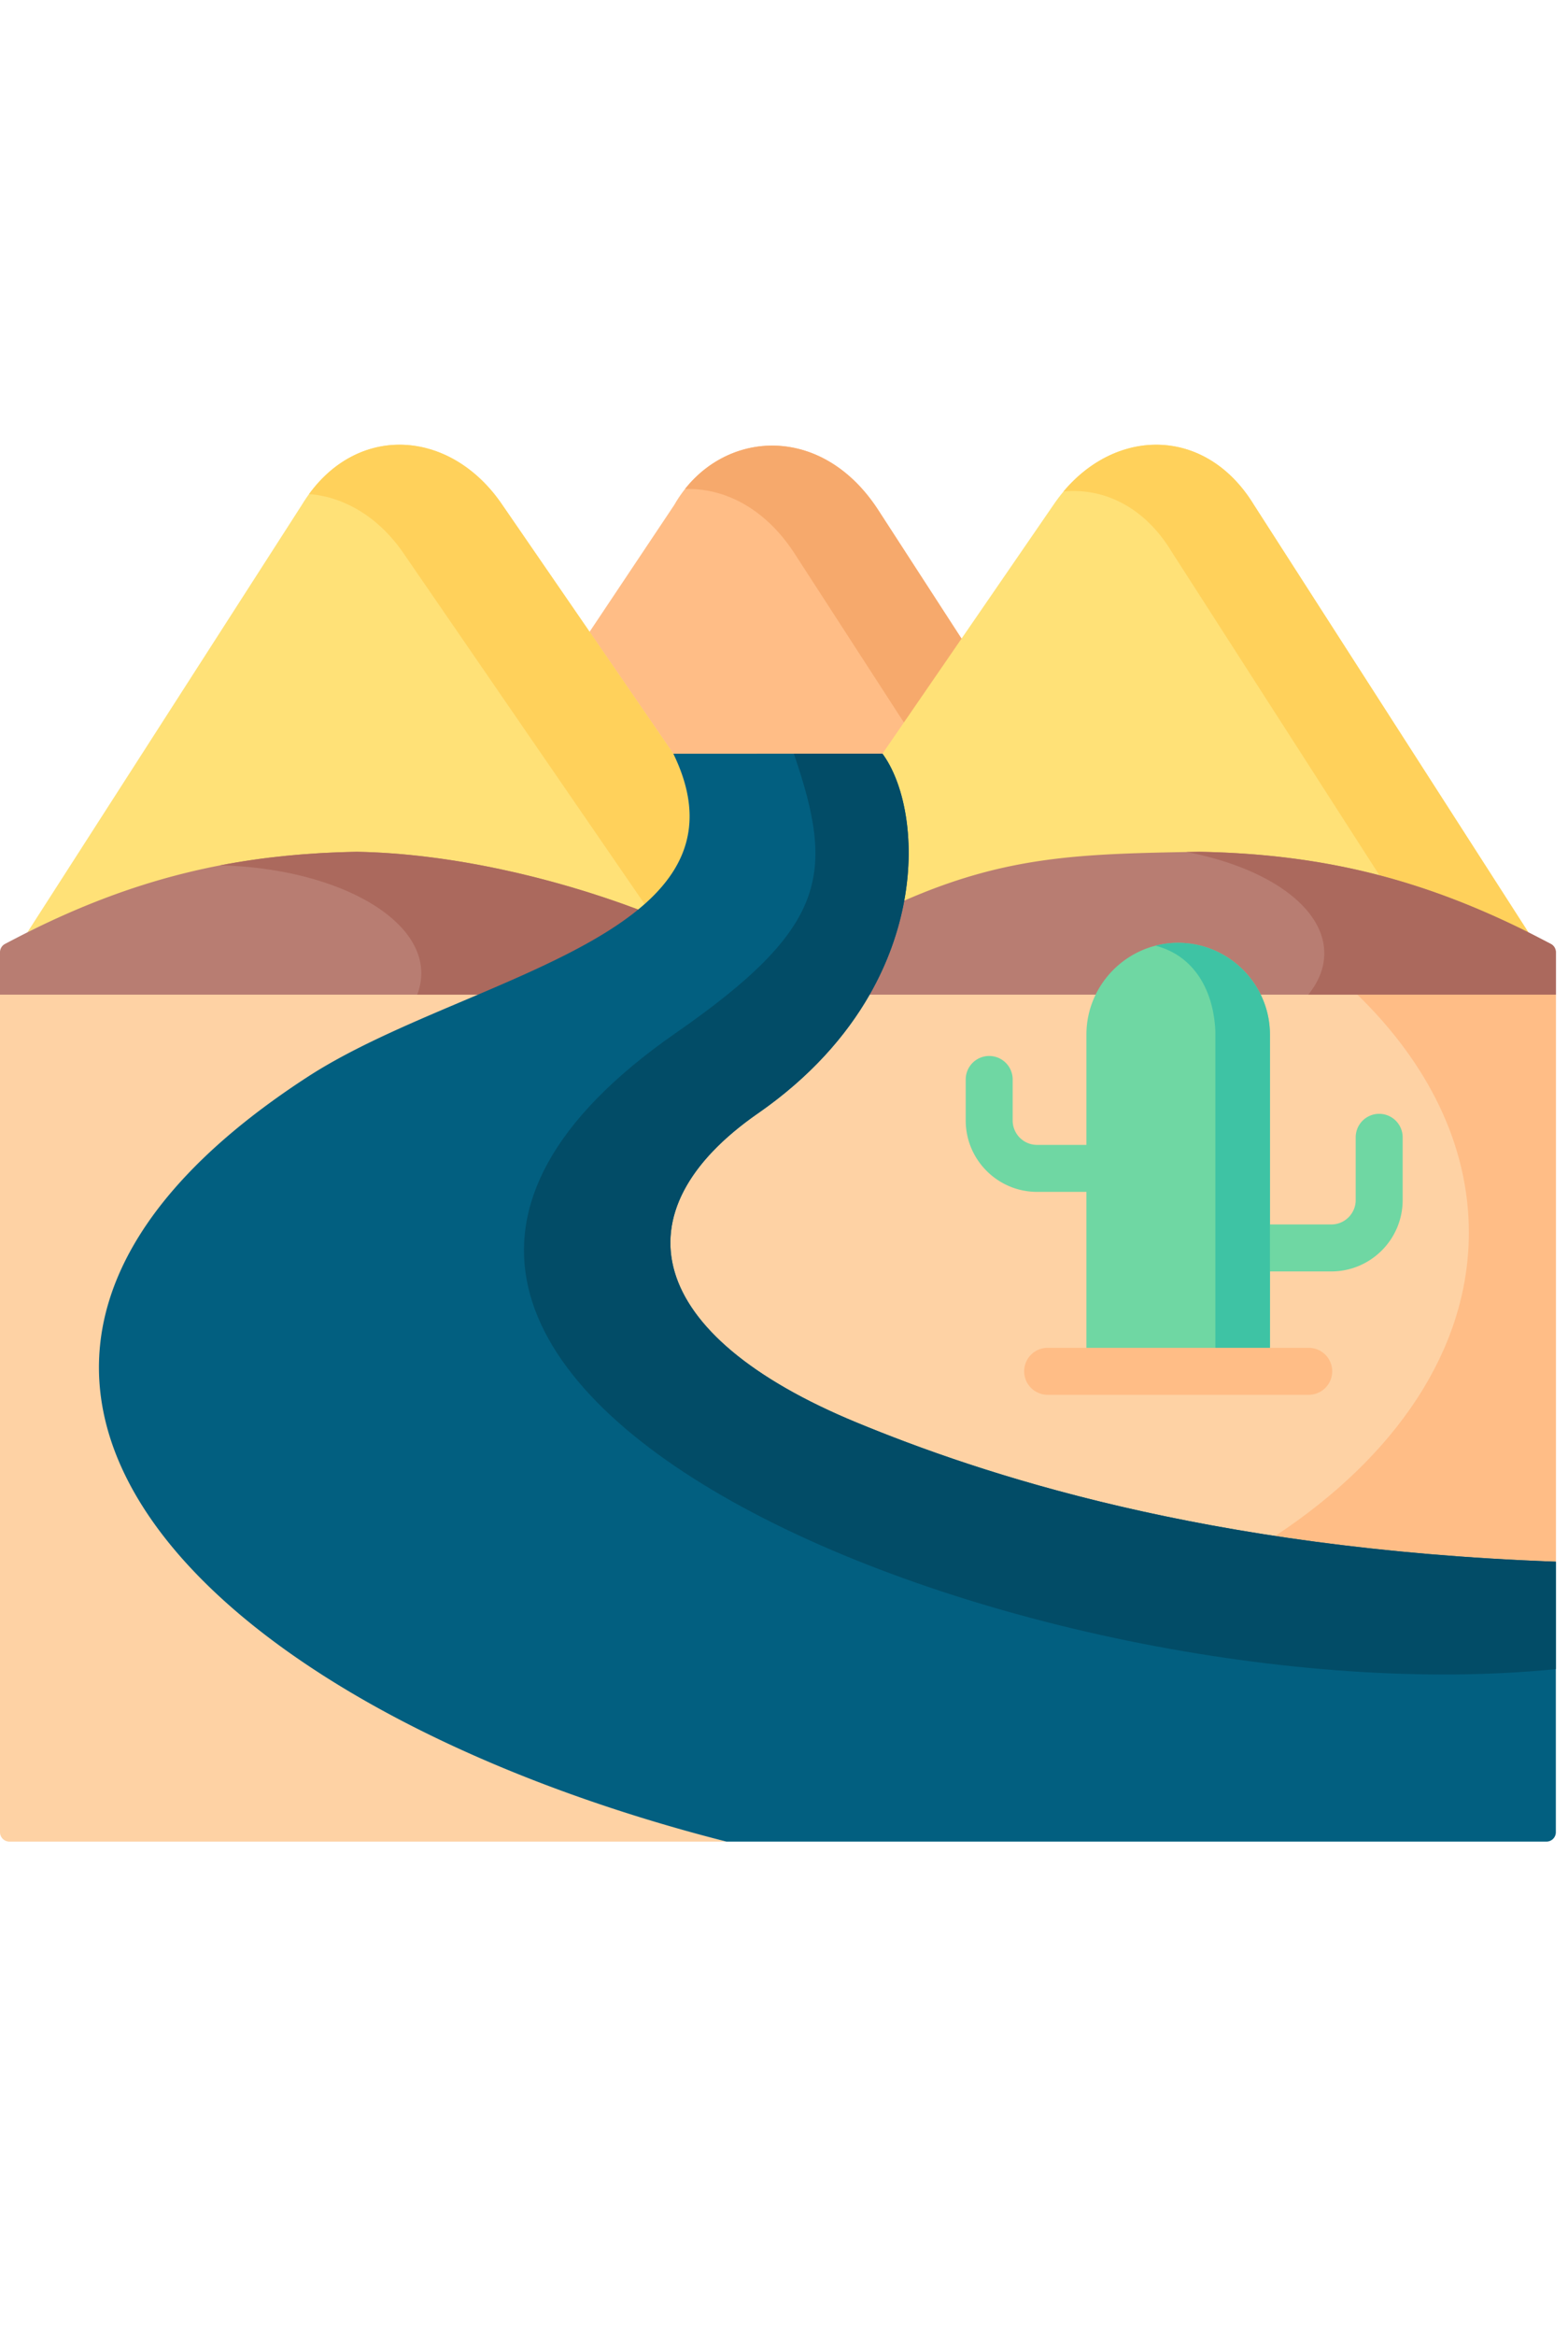 <svg viewBox="0 -120 516 768" xmlns="http://www.w3.org/2000/svg">
	<path clip-rule="evenodd" d="M287.249 190.45c-17.476 0-31.647 26.507-48.802 38.422-46.516 32.319-41.825 112.613 28.198 141.478 40.339 16.628 136.671 43.268 245.355 23.311V207.152c-131.762-16.101-224.751-16.702-224.751-16.702z" fill="#fed2a4" fill-rule="evenodd"/>
	<path clip-rule="evenodd" d="M316.421 90.054l-27.693-42.741c-19.379-29.304-52.956-25.586-66.862-1.2L194.027 87.8l14.988 49.65 100.761-2.313z" fill="#ffbd86" fill-rule="evenodd"/>
	<path clip-rule="evenodd" d="M316.421 90.054l-27.693-42.741c-17.886-27.05-47.863-25.967-63.319-6.47 12.617-.41 25.995 6.001 35.743 20.726l36.3 56.061c20.052 6.499 28.073-12.002 18.969-27.576z" fill="#f6a96c" fill-rule="evenodd"/>
	<path clip-rule="evenodd" d="M502.954 186.66l-90.28-140.548c-16.598-27.284-48.741-25.615-66.042 0l-30.211 43.941-26.024 37.852c-10.07 14.608-22.102 30.651 7.172 48.332 45.257 9.221 66.891 3.952 105.649 3.279 41.511.733 71.487 10.423 99.736 7.144z" fill="#ffe177" fill-rule="evenodd"/>
	<path clip-rule="evenodd" d="M502.954 186.66l-90.28-140.548c-15.574-25.586-44.848-25.703-62.705-4.45 13.203-1.288 26.61 5.006 35.509 19.673l68.472 106.56c15.896 21.253 32.435 15.75 49.004 18.765z" fill="#ffd15b" fill-rule="evenodd"/>
	<path clip-rule="evenodd" d="M502.954 186.66c-34.192-17.067-66.832-25.762-108.313-26.494-38.759.673-62.997 1.171-97.072 16.072-18.413 5.709-21.868 16.277-11.388 30.914H512v-13.939c0-1.149-.64-2.208-1.657-2.741a733.18 733.18 0 00-7.389-3.812z" fill="#b87d72" fill-rule="evenodd"/>
	<path clip-rule="evenodd" d="M221.574 127.906l-56.235-81.793c-17.301-25.615-49.444-27.284-66.042 0L9.016 186.66c34.192-17.067 75.936-5.913 117.417-6.645 30.62.556 83.723 16.482 96.077 7.904 15.633-12.823 26.611-39.726-.936-60.013z" fill="#ffe177" fill-rule="evenodd"/>
	<path clip-rule="evenodd" d="M151.952 260.578c15.837-10.246 37.773-50.25 20.475-73.243L0 207.152v275.487a3.091 3.091 0 003.091 3.091h235.96c-173.712-44.263-87.099-225.152-87.099-225.152z" fill="#fed2a4" fill-rule="evenodd"/>
	<path clip-rule="evenodd" d="M512 393.661V207.152h-65.31c23.214 22.571 36.68 49.445 36.68 78.251 0 38.643-24.239 73.772-63.729 99.797 27.195 4.158 57.874 7.202 92.359 8.461z" fill="#ffbd86" fill-rule="evenodd"/>
	<path clip-rule="evenodd" d="M194.027 87.799l-28.688-41.687c-16.481-24.415-46.516-27.079-63.641-3.601 11.592.878 23.126 7.641 31.294 19.76l79.127 115.079c14.11-12.5 19.936-27.957 9.455-49.445z" fill="#ffd15b" fill-rule="evenodd"/>
	<path clip-rule="evenodd" d="M512 193.213c0-1.149-.64-2.208-1.657-2.741a722.333 722.333 0 00-7.388-3.811c-16.306-8.138-32.289-14.374-49.004-18.765-18.355-4.801-37.617-7.348-59.309-7.728-1.434.029-2.84.059-4.215.059 26.493 5.035 45.374 18.062 45.374 33.344 0 4.801-1.874 9.397-5.269 13.583H512z" fill="#ab695d" fill-rule="evenodd"/>
	<path d="M438.113 298.194h-20.199a7.726 7.726 0 110-15.452h20.199c4.424 0 8.023-3.6 8.023-8.023V254.08a7.726 7.726 0 1115.452 0v20.639c.001 12.944-10.531 23.475-23.475 23.475z" fill="#6fd7a3"/>
	<path clip-rule="evenodd" d="M387.703 190.114c-16.598 0-30.181 13.584-30.181 30.182v36.274h-16.247c-4.424 0-8.023-3.6-8.023-8.024v-13.495a7.726 7.726 0 10-15.452 0v13.495c0 12.946 10.531 23.477 23.475 23.477h16.247v59.019h60.392V220.296c0-16.598-13.583-30.182-30.211-30.182z" fill="#6fd7a3" fill-rule="evenodd"/>
	<path clip-rule="evenodd" d="M399.955 331.043h17.959V220.297c0-16.599-13.583-30.182-30.211-30.182a29.97 29.97 0 00-7.465.937c12.5 3.22 18.955 14.286 19.687 27.606.029.527.029 1.083.029 1.639v110.746z" fill="#3ec3a4" fill-rule="evenodd"/>
	<path d="M430.677 338.769h-85.919a7.726 7.726 0 110-15.452h85.919a7.726 7.726 0 110 15.452z" fill="#ffbd86"/>
	<path clip-rule="evenodd" d="M157.289 207.152c33.467 6.267 52.722-10.216 52.722-27.987-28.22-10.627-62.031-18.472-92.652-18.999-41.51.732-74.151 9.426-108.343 26.494a592.412 592.412 0 00-7.369 3.81A3.096 3.096 0 000 193.207v13.945z" fill="#b87d72" fill-rule="evenodd"/>
	<path clip-rule="evenodd" d="M210.011 179.166c-28.22-10.627-62.031-18.472-92.652-18.999-16.101.293-30.855 1.756-44.877 4.45 36.856.937 66.159 16.482 66.159 35.51 0 2.401-.468 4.742-1.347 7.026h19.994c36.739 1.356 54.929-11.419 52.723-27.987z" fill="#ab695d" fill-rule="evenodd"/>
	<path clip-rule="evenodd" d="M249.413 246.205c17.154-11.915 28.981-25.44 36.768-39.052 5.972-10.451 9.573-20.99 11.388-30.914 3.835-20.931-.381-39.17-7.172-48.332H221.574c10.978 22.541 4.069 38.438-11.563 51.26-13.203 10.802-32.64 19.438-52.722 27.987-19.701 8.373-40.047 16.687-55.884 26.933-148.243 96.107-36.066 207.38 137.645 251.643h269.859a3.091 3.091 0 003.091-3.091v-88.978c-116.188-4.216-189.636-29.099-229.976-45.727-70.023-28.865-79.127-69.41-32.611-101.729z" fill="#025f80" fill-rule="evenodd"/>
	<path clip-rule="evenodd" d="M282.024 347.934c-70.023-28.865-79.127-69.41-32.611-101.729 17.154-11.915 28.981-25.44 36.768-39.052 5.972-10.451 9.573-20.99 11.388-30.914 3.835-20.931-.381-39.17-7.172-48.332H261.24c13.612 39.726 11.153 57.115-38.905 91.893C56.996 334.702 341.187 446.209 512 428.996v-35.335c-116.188-4.215-189.636-29.099-229.976-45.727z" fill="#024c67" fill-rule="evenodd"/>
</svg>
